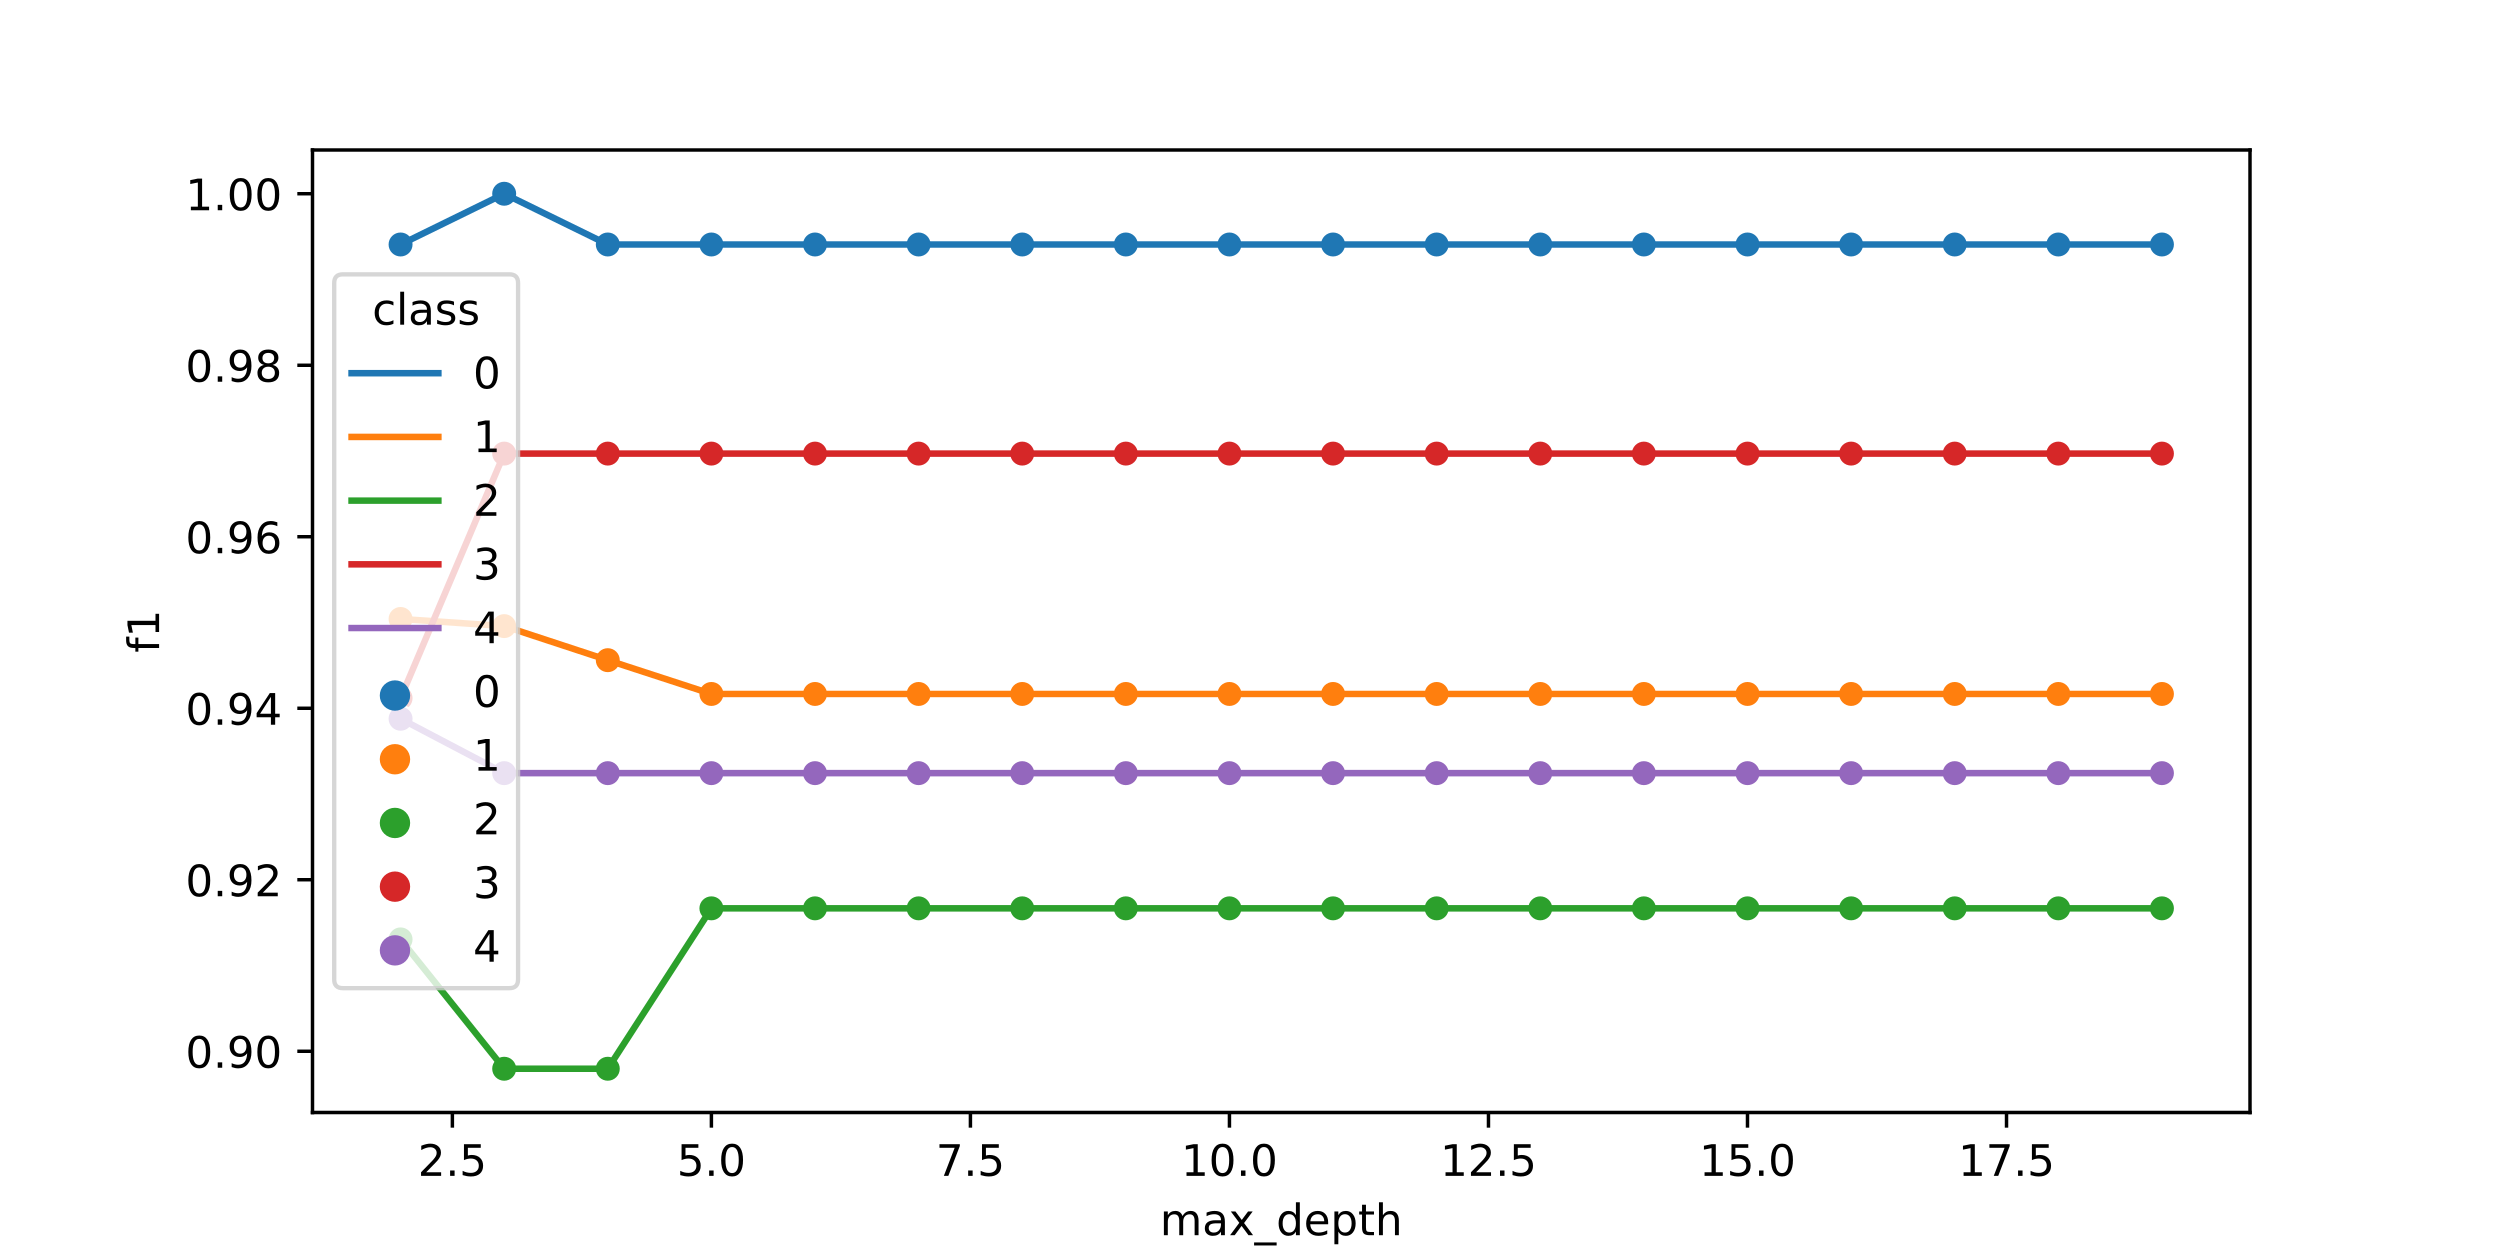 <?xml version="1.0" encoding="utf-8" standalone="no"?>
<!DOCTYPE svg PUBLIC "-//W3C//DTD SVG 1.1//EN"
  "http://www.w3.org/Graphics/SVG/1.1/DTD/svg11.dtd">
<!-- Created with matplotlib (https://matplotlib.org/) -->
<svg height="288pt" version="1.1" viewBox="0 0 576 288" width="576pt" xmlns="http://www.w3.org/2000/svg" xmlns:xlink="http://www.w3.org/1999/xlink">
 <defs>
  <style type="text/css">*{stroke-linecap:butt;stroke-linejoin:round;}</style>
 </defs>
 <g id="figure_1">
  <g id="patch_1">
   <path d="M 0 288 
L 576 288 
L 576 0 
L 0 0 
z
" style="fill:#ffffff;"/>
  </g>
  <g id="axes_1">
   <g id="patch_2">
    <path d="M 72 256.32 
L 518.4 256.32 
L 518.4 34.56 
L 72 34.56 
z
" style="fill:#ffffff;"/>
   </g>
   <g id="PathCollection_1">
    <defs>
     <path d="M 0 3 
C 0.796 3 1.559 2.684 2.121 2.121 
C 2.684 1.559 3 0.796 3 -0 
C 3 -0.796 2.684 -1.559 2.121 -2.121 
C 1.559 -2.684 0.796 -3 0 -3 
C -0.796 -3 -1.559 -2.684 -2.121 -2.121 
C -2.684 -1.559 -3 -0.796 -3 0 
C -3 0.796 -2.684 1.559 -2.121 2.121 
C -1.559 2.684 -0.796 3 0 3 
z
" id="C0_0_397c41a1f1"/>
    </defs>
    <g clip-path="url(#p5db9330079)">
     <use style="fill:#1f77b4;stroke:#ffffff;stroke-width:0.48;" x="92.291" xlink:href="#C0_0_397c41a1f1" y="56.33"/>
    </g>
    <g clip-path="url(#p5db9330079)">
     <use style="fill:#ff7f0e;stroke:#ffffff;stroke-width:0.48;" x="92.291" xlink:href="#C0_0_397c41a1f1" y="142.608"/>
    </g>
    <g clip-path="url(#p5db9330079)">
     <use style="fill:#2ca02c;stroke:#ffffff;stroke-width:0.48;" x="92.291" xlink:href="#C0_0_397c41a1f1" y="216.438"/>
    </g>
    <g clip-path="url(#p5db9330079)">
     <use style="fill:#d62728;stroke:#ffffff;stroke-width:0.48;" x="92.291" xlink:href="#C0_0_397c41a1f1" y="160.856"/>
    </g>
    <g clip-path="url(#p5db9330079)">
     <use style="fill:#9467bd;stroke:#ffffff;stroke-width:0.48;" x="92.291" xlink:href="#C0_0_397c41a1f1" y="165.6"/>
    </g>
    <g clip-path="url(#p5db9330079)">
     <use style="fill:#1f77b4;stroke:#ffffff;stroke-width:0.48;" x="116.163" xlink:href="#C0_0_397c41a1f1" y="44.64"/>
    </g>
    <g clip-path="url(#p5db9330079)">
     <use style="fill:#ff7f0e;stroke:#ffffff;stroke-width:0.48;" x="116.163" xlink:href="#C0_0_397c41a1f1" y="144.254"/>
    </g>
    <g clip-path="url(#p5db9330079)">
     <use style="fill:#2ca02c;stroke:#ffffff;stroke-width:0.48;" x="116.163" xlink:href="#C0_0_397c41a1f1" y="246.24"/>
    </g>
    <g clip-path="url(#p5db9330079)">
     <use style="fill:#d62728;stroke:#ffffff;stroke-width:0.48;" x="116.163" xlink:href="#C0_0_397c41a1f1" y="104.509"/>
    </g>
    <g clip-path="url(#p5db9330079)">
     <use style="fill:#9467bd;stroke:#ffffff;stroke-width:0.48;" x="116.163" xlink:href="#C0_0_397c41a1f1" y="178.132"/>
    </g>
    <g clip-path="url(#p5db9330079)">
     <use style="fill:#1f77b4;stroke:#ffffff;stroke-width:0.48;" x="140.034" xlink:href="#C0_0_397c41a1f1" y="56.33"/>
    </g>
    <g clip-path="url(#p5db9330079)">
     <use style="fill:#ff7f0e;stroke:#ffffff;stroke-width:0.48;" x="140.034" xlink:href="#C0_0_397c41a1f1" y="152.104"/>
    </g>
    <g clip-path="url(#p5db9330079)">
     <use style="fill:#2ca02c;stroke:#ffffff;stroke-width:0.48;" x="140.034" xlink:href="#C0_0_397c41a1f1" y="246.24"/>
    </g>
    <g clip-path="url(#p5db9330079)">
     <use style="fill:#d62728;stroke:#ffffff;stroke-width:0.48;" x="140.034" xlink:href="#C0_0_397c41a1f1" y="104.509"/>
    </g>
    <g clip-path="url(#p5db9330079)">
     <use style="fill:#9467bd;stroke:#ffffff;stroke-width:0.48;" x="140.034" xlink:href="#C0_0_397c41a1f1" y="178.132"/>
    </g>
    <g clip-path="url(#p5db9330079)">
     <use style="fill:#1f77b4;stroke:#ffffff;stroke-width:0.48;" x="163.906" xlink:href="#C0_0_397c41a1f1" y="56.33"/>
    </g>
    <g clip-path="url(#p5db9330079)">
     <use style="fill:#ff7f0e;stroke:#ffffff;stroke-width:0.48;" x="163.906" xlink:href="#C0_0_397c41a1f1" y="159.888"/>
    </g>
    <g clip-path="url(#p5db9330079)">
     <use style="fill:#2ca02c;stroke:#ffffff;stroke-width:0.48;" x="163.906" xlink:href="#C0_0_397c41a1f1" y="209.28"/>
    </g>
    <g clip-path="url(#p5db9330079)">
     <use style="fill:#d62728;stroke:#ffffff;stroke-width:0.48;" x="163.906" xlink:href="#C0_0_397c41a1f1" y="104.509"/>
    </g>
    <g clip-path="url(#p5db9330079)">
     <use style="fill:#9467bd;stroke:#ffffff;stroke-width:0.48;" x="163.906" xlink:href="#C0_0_397c41a1f1" y="178.132"/>
    </g>
    <g clip-path="url(#p5db9330079)">
     <use style="fill:#1f77b4;stroke:#ffffff;stroke-width:0.48;" x="187.778" xlink:href="#C0_0_397c41a1f1" y="56.33"/>
    </g>
    <g clip-path="url(#p5db9330079)">
     <use style="fill:#ff7f0e;stroke:#ffffff;stroke-width:0.48;" x="187.778" xlink:href="#C0_0_397c41a1f1" y="159.888"/>
    </g>
    <g clip-path="url(#p5db9330079)">
     <use style="fill:#2ca02c;stroke:#ffffff;stroke-width:0.48;" x="187.778" xlink:href="#C0_0_397c41a1f1" y="209.28"/>
    </g>
    <g clip-path="url(#p5db9330079)">
     <use style="fill:#d62728;stroke:#ffffff;stroke-width:0.48;" x="187.778" xlink:href="#C0_0_397c41a1f1" y="104.509"/>
    </g>
    <g clip-path="url(#p5db9330079)">
     <use style="fill:#9467bd;stroke:#ffffff;stroke-width:0.48;" x="187.778" xlink:href="#C0_0_397c41a1f1" y="178.132"/>
    </g>
    <g clip-path="url(#p5db9330079)">
     <use style="fill:#1f77b4;stroke:#ffffff;stroke-width:0.48;" x="211.649" xlink:href="#C0_0_397c41a1f1" y="56.33"/>
    </g>
    <g clip-path="url(#p5db9330079)">
     <use style="fill:#ff7f0e;stroke:#ffffff;stroke-width:0.48;" x="211.649" xlink:href="#C0_0_397c41a1f1" y="159.888"/>
    </g>
    <g clip-path="url(#p5db9330079)">
     <use style="fill:#2ca02c;stroke:#ffffff;stroke-width:0.48;" x="211.649" xlink:href="#C0_0_397c41a1f1" y="209.28"/>
    </g>
    <g clip-path="url(#p5db9330079)">
     <use style="fill:#d62728;stroke:#ffffff;stroke-width:0.48;" x="211.649" xlink:href="#C0_0_397c41a1f1" y="104.509"/>
    </g>
    <g clip-path="url(#p5db9330079)">
     <use style="fill:#9467bd;stroke:#ffffff;stroke-width:0.48;" x="211.649" xlink:href="#C0_0_397c41a1f1" y="178.132"/>
    </g>
    <g clip-path="url(#p5db9330079)">
     <use style="fill:#1f77b4;stroke:#ffffff;stroke-width:0.48;" x="235.521" xlink:href="#C0_0_397c41a1f1" y="56.33"/>
    </g>
    <g clip-path="url(#p5db9330079)">
     <use style="fill:#ff7f0e;stroke:#ffffff;stroke-width:0.48;" x="235.521" xlink:href="#C0_0_397c41a1f1" y="159.888"/>
    </g>
    <g clip-path="url(#p5db9330079)">
     <use style="fill:#2ca02c;stroke:#ffffff;stroke-width:0.48;" x="235.521" xlink:href="#C0_0_397c41a1f1" y="209.28"/>
    </g>
    <g clip-path="url(#p5db9330079)">
     <use style="fill:#d62728;stroke:#ffffff;stroke-width:0.48;" x="235.521" xlink:href="#C0_0_397c41a1f1" y="104.509"/>
    </g>
    <g clip-path="url(#p5db9330079)">
     <use style="fill:#9467bd;stroke:#ffffff;stroke-width:0.48;" x="235.521" xlink:href="#C0_0_397c41a1f1" y="178.132"/>
    </g>
    <g clip-path="url(#p5db9330079)">
     <use style="fill:#1f77b4;stroke:#ffffff;stroke-width:0.48;" x="259.393" xlink:href="#C0_0_397c41a1f1" y="56.33"/>
    </g>
    <g clip-path="url(#p5db9330079)">
     <use style="fill:#ff7f0e;stroke:#ffffff;stroke-width:0.48;" x="259.393" xlink:href="#C0_0_397c41a1f1" y="159.888"/>
    </g>
    <g clip-path="url(#p5db9330079)">
     <use style="fill:#2ca02c;stroke:#ffffff;stroke-width:0.48;" x="259.393" xlink:href="#C0_0_397c41a1f1" y="209.28"/>
    </g>
    <g clip-path="url(#p5db9330079)">
     <use style="fill:#d62728;stroke:#ffffff;stroke-width:0.48;" x="259.393" xlink:href="#C0_0_397c41a1f1" y="104.509"/>
    </g>
    <g clip-path="url(#p5db9330079)">
     <use style="fill:#9467bd;stroke:#ffffff;stroke-width:0.48;" x="259.393" xlink:href="#C0_0_397c41a1f1" y="178.132"/>
    </g>
    <g clip-path="url(#p5db9330079)">
     <use style="fill:#1f77b4;stroke:#ffffff;stroke-width:0.48;" x="283.264" xlink:href="#C0_0_397c41a1f1" y="56.33"/>
    </g>
    <g clip-path="url(#p5db9330079)">
     <use style="fill:#ff7f0e;stroke:#ffffff;stroke-width:0.48;" x="283.264" xlink:href="#C0_0_397c41a1f1" y="159.888"/>
    </g>
    <g clip-path="url(#p5db9330079)">
     <use style="fill:#2ca02c;stroke:#ffffff;stroke-width:0.48;" x="283.264" xlink:href="#C0_0_397c41a1f1" y="209.28"/>
    </g>
    <g clip-path="url(#p5db9330079)">
     <use style="fill:#d62728;stroke:#ffffff;stroke-width:0.48;" x="283.264" xlink:href="#C0_0_397c41a1f1" y="104.509"/>
    </g>
    <g clip-path="url(#p5db9330079)">
     <use style="fill:#9467bd;stroke:#ffffff;stroke-width:0.48;" x="283.264" xlink:href="#C0_0_397c41a1f1" y="178.132"/>
    </g>
    <g clip-path="url(#p5db9330079)">
     <use style="fill:#1f77b4;stroke:#ffffff;stroke-width:0.48;" x="307.136" xlink:href="#C0_0_397c41a1f1" y="56.33"/>
    </g>
    <g clip-path="url(#p5db9330079)">
     <use style="fill:#ff7f0e;stroke:#ffffff;stroke-width:0.48;" x="307.136" xlink:href="#C0_0_397c41a1f1" y="159.888"/>
    </g>
    <g clip-path="url(#p5db9330079)">
     <use style="fill:#2ca02c;stroke:#ffffff;stroke-width:0.48;" x="307.136" xlink:href="#C0_0_397c41a1f1" y="209.28"/>
    </g>
    <g clip-path="url(#p5db9330079)">
     <use style="fill:#d62728;stroke:#ffffff;stroke-width:0.48;" x="307.136" xlink:href="#C0_0_397c41a1f1" y="104.509"/>
    </g>
    <g clip-path="url(#p5db9330079)">
     <use style="fill:#9467bd;stroke:#ffffff;stroke-width:0.48;" x="307.136" xlink:href="#C0_0_397c41a1f1" y="178.132"/>
    </g>
    <g clip-path="url(#p5db9330079)">
     <use style="fill:#1f77b4;stroke:#ffffff;stroke-width:0.48;" x="331.007" xlink:href="#C0_0_397c41a1f1" y="56.33"/>
    </g>
    <g clip-path="url(#p5db9330079)">
     <use style="fill:#ff7f0e;stroke:#ffffff;stroke-width:0.48;" x="331.007" xlink:href="#C0_0_397c41a1f1" y="159.888"/>
    </g>
    <g clip-path="url(#p5db9330079)">
     <use style="fill:#2ca02c;stroke:#ffffff;stroke-width:0.48;" x="331.007" xlink:href="#C0_0_397c41a1f1" y="209.28"/>
    </g>
    <g clip-path="url(#p5db9330079)">
     <use style="fill:#d62728;stroke:#ffffff;stroke-width:0.48;" x="331.007" xlink:href="#C0_0_397c41a1f1" y="104.509"/>
    </g>
    <g clip-path="url(#p5db9330079)">
     <use style="fill:#9467bd;stroke:#ffffff;stroke-width:0.48;" x="331.007" xlink:href="#C0_0_397c41a1f1" y="178.132"/>
    </g>
    <g clip-path="url(#p5db9330079)">
     <use style="fill:#1f77b4;stroke:#ffffff;stroke-width:0.48;" x="354.879" xlink:href="#C0_0_397c41a1f1" y="56.33"/>
    </g>
    <g clip-path="url(#p5db9330079)">
     <use style="fill:#ff7f0e;stroke:#ffffff;stroke-width:0.48;" x="354.879" xlink:href="#C0_0_397c41a1f1" y="159.888"/>
    </g>
    <g clip-path="url(#p5db9330079)">
     <use style="fill:#2ca02c;stroke:#ffffff;stroke-width:0.48;" x="354.879" xlink:href="#C0_0_397c41a1f1" y="209.28"/>
    </g>
    <g clip-path="url(#p5db9330079)">
     <use style="fill:#d62728;stroke:#ffffff;stroke-width:0.48;" x="354.879" xlink:href="#C0_0_397c41a1f1" y="104.509"/>
    </g>
    <g clip-path="url(#p5db9330079)">
     <use style="fill:#9467bd;stroke:#ffffff;stroke-width:0.48;" x="354.879" xlink:href="#C0_0_397c41a1f1" y="178.132"/>
    </g>
    <g clip-path="url(#p5db9330079)">
     <use style="fill:#1f77b4;stroke:#ffffff;stroke-width:0.48;" x="378.751" xlink:href="#C0_0_397c41a1f1" y="56.33"/>
    </g>
    <g clip-path="url(#p5db9330079)">
     <use style="fill:#ff7f0e;stroke:#ffffff;stroke-width:0.48;" x="378.751" xlink:href="#C0_0_397c41a1f1" y="159.888"/>
    </g>
    <g clip-path="url(#p5db9330079)">
     <use style="fill:#2ca02c;stroke:#ffffff;stroke-width:0.48;" x="378.751" xlink:href="#C0_0_397c41a1f1" y="209.28"/>
    </g>
    <g clip-path="url(#p5db9330079)">
     <use style="fill:#d62728;stroke:#ffffff;stroke-width:0.48;" x="378.751" xlink:href="#C0_0_397c41a1f1" y="104.509"/>
    </g>
    <g clip-path="url(#p5db9330079)">
     <use style="fill:#9467bd;stroke:#ffffff;stroke-width:0.48;" x="378.751" xlink:href="#C0_0_397c41a1f1" y="178.132"/>
    </g>
    <g clip-path="url(#p5db9330079)">
     <use style="fill:#1f77b4;stroke:#ffffff;stroke-width:0.48;" x="402.622" xlink:href="#C0_0_397c41a1f1" y="56.33"/>
    </g>
    <g clip-path="url(#p5db9330079)">
     <use style="fill:#ff7f0e;stroke:#ffffff;stroke-width:0.48;" x="402.622" xlink:href="#C0_0_397c41a1f1" y="159.888"/>
    </g>
    <g clip-path="url(#p5db9330079)">
     <use style="fill:#2ca02c;stroke:#ffffff;stroke-width:0.48;" x="402.622" xlink:href="#C0_0_397c41a1f1" y="209.28"/>
    </g>
    <g clip-path="url(#p5db9330079)">
     <use style="fill:#d62728;stroke:#ffffff;stroke-width:0.48;" x="402.622" xlink:href="#C0_0_397c41a1f1" y="104.509"/>
    </g>
    <g clip-path="url(#p5db9330079)">
     <use style="fill:#9467bd;stroke:#ffffff;stroke-width:0.48;" x="402.622" xlink:href="#C0_0_397c41a1f1" y="178.132"/>
    </g>
    <g clip-path="url(#p5db9330079)">
     <use style="fill:#1f77b4;stroke:#ffffff;stroke-width:0.48;" x="426.494" xlink:href="#C0_0_397c41a1f1" y="56.33"/>
    </g>
    <g clip-path="url(#p5db9330079)">
     <use style="fill:#ff7f0e;stroke:#ffffff;stroke-width:0.48;" x="426.494" xlink:href="#C0_0_397c41a1f1" y="159.888"/>
    </g>
    <g clip-path="url(#p5db9330079)">
     <use style="fill:#2ca02c;stroke:#ffffff;stroke-width:0.48;" x="426.494" xlink:href="#C0_0_397c41a1f1" y="209.28"/>
    </g>
    <g clip-path="url(#p5db9330079)">
     <use style="fill:#d62728;stroke:#ffffff;stroke-width:0.48;" x="426.494" xlink:href="#C0_0_397c41a1f1" y="104.509"/>
    </g>
    <g clip-path="url(#p5db9330079)">
     <use style="fill:#9467bd;stroke:#ffffff;stroke-width:0.48;" x="426.494" xlink:href="#C0_0_397c41a1f1" y="178.132"/>
    </g>
    <g clip-path="url(#p5db9330079)">
     <use style="fill:#1f77b4;stroke:#ffffff;stroke-width:0.48;" x="450.366" xlink:href="#C0_0_397c41a1f1" y="56.33"/>
    </g>
    <g clip-path="url(#p5db9330079)">
     <use style="fill:#ff7f0e;stroke:#ffffff;stroke-width:0.48;" x="450.366" xlink:href="#C0_0_397c41a1f1" y="159.888"/>
    </g>
    <g clip-path="url(#p5db9330079)">
     <use style="fill:#2ca02c;stroke:#ffffff;stroke-width:0.48;" x="450.366" xlink:href="#C0_0_397c41a1f1" y="209.28"/>
    </g>
    <g clip-path="url(#p5db9330079)">
     <use style="fill:#d62728;stroke:#ffffff;stroke-width:0.48;" x="450.366" xlink:href="#C0_0_397c41a1f1" y="104.509"/>
    </g>
    <g clip-path="url(#p5db9330079)">
     <use style="fill:#9467bd;stroke:#ffffff;stroke-width:0.48;" x="450.366" xlink:href="#C0_0_397c41a1f1" y="178.132"/>
    </g>
    <g clip-path="url(#p5db9330079)">
     <use style="fill:#1f77b4;stroke:#ffffff;stroke-width:0.48;" x="474.237" xlink:href="#C0_0_397c41a1f1" y="56.33"/>
    </g>
    <g clip-path="url(#p5db9330079)">
     <use style="fill:#ff7f0e;stroke:#ffffff;stroke-width:0.48;" x="474.237" xlink:href="#C0_0_397c41a1f1" y="159.888"/>
    </g>
    <g clip-path="url(#p5db9330079)">
     <use style="fill:#2ca02c;stroke:#ffffff;stroke-width:0.48;" x="474.237" xlink:href="#C0_0_397c41a1f1" y="209.28"/>
    </g>
    <g clip-path="url(#p5db9330079)">
     <use style="fill:#d62728;stroke:#ffffff;stroke-width:0.48;" x="474.237" xlink:href="#C0_0_397c41a1f1" y="104.509"/>
    </g>
    <g clip-path="url(#p5db9330079)">
     <use style="fill:#9467bd;stroke:#ffffff;stroke-width:0.48;" x="474.237" xlink:href="#C0_0_397c41a1f1" y="178.132"/>
    </g>
    <g clip-path="url(#p5db9330079)">
     <use style="fill:#1f77b4;stroke:#ffffff;stroke-width:0.48;" x="498.109" xlink:href="#C0_0_397c41a1f1" y="56.33"/>
    </g>
    <g clip-path="url(#p5db9330079)">
     <use style="fill:#ff7f0e;stroke:#ffffff;stroke-width:0.48;" x="498.109" xlink:href="#C0_0_397c41a1f1" y="159.888"/>
    </g>
    <g clip-path="url(#p5db9330079)">
     <use style="fill:#2ca02c;stroke:#ffffff;stroke-width:0.48;" x="498.109" xlink:href="#C0_0_397c41a1f1" y="209.28"/>
    </g>
    <g clip-path="url(#p5db9330079)">
     <use style="fill:#d62728;stroke:#ffffff;stroke-width:0.48;" x="498.109" xlink:href="#C0_0_397c41a1f1" y="104.509"/>
    </g>
    <g clip-path="url(#p5db9330079)">
     <use style="fill:#9467bd;stroke:#ffffff;stroke-width:0.48;" x="498.109" xlink:href="#C0_0_397c41a1f1" y="178.132"/>
    </g>
   </g>
   <g id="PathCollection_2"/>
   <g id="PathCollection_3"/>
   <g id="PathCollection_4"/>
   <g id="PathCollection_5"/>
   <g id="PathCollection_6"/>
   <g id="matplotlib.axis_1">
    <g id="xtick_1">
     <g id="line2d_1">
      <defs>
       <path d="M 0 0 
L 0 3.5 
" id="mbc47d7de63" style="stroke:#000000;stroke-width:0.8;"/>
      </defs>
      <g>
       <use style="stroke:#000000;stroke-width:0.8;" x="104.227" xlink:href="#mbc47d7de63" y="256.32"/>
      </g>
     </g>
     <g id="text_1">
      <!-- 2.5 -->
      <g transform="translate(96.275 270.918)scale(0.1 -0.1)">
       <defs>
        <path d="M 19.188 8.297 
L 53.609 8.297 
L 53.609 0 
L 7.328 0 
L 7.328 8.297 
Q 12.938 14.109 22.625 23.891 
Q 32.328 33.688 34.812 36.531 
Q 39.547 41.844 41.422 45.531 
Q 43.312 49.219 43.312 52.781 
Q 43.312 58.594 39.234 62.25 
Q 35.156 65.922 28.609 65.922 
Q 23.969 65.922 18.812 64.312 
Q 13.672 62.703 7.812 59.422 
L 7.812 69.391 
Q 13.766 71.781 18.938 73 
Q 24.125 74.219 28.422 74.219 
Q 39.75 74.219 46.484 68.547 
Q 53.219 62.891 53.219 53.422 
Q 53.219 48.922 51.531 44.891 
Q 49.859 40.875 45.406 35.406 
Q 44.188 33.984 37.641 27.219 
Q 31.109 20.453 19.188 8.297 
z
" id="DejaVuSans-50"/>
        <path d="M 10.688 12.406 
L 21 12.406 
L 21 0 
L 10.688 0 
z
" id="DejaVuSans-46"/>
        <path d="M 10.797 72.906 
L 49.516 72.906 
L 49.516 64.594 
L 19.828 64.594 
L 19.828 46.734 
Q 21.969 47.469 24.109 47.828 
Q 26.266 48.188 28.422 48.188 
Q 40.625 48.188 47.75 41.5 
Q 54.891 34.812 54.891 23.391 
Q 54.891 11.625 47.562 5.094 
Q 40.234 -1.422 26.906 -1.422 
Q 22.312 -1.422 17.547 -0.641 
Q 12.797 0.141 7.719 1.703 
L 7.719 11.625 
Q 12.109 9.234 16.797 8.062 
Q 21.484 6.891 26.703 6.891 
Q 35.156 6.891 40.078 11.328 
Q 45.016 15.766 45.016 23.391 
Q 45.016 31 40.078 35.438 
Q 35.156 39.891 26.703 39.891 
Q 22.75 39.891 18.812 39.016 
Q 14.891 38.141 10.797 36.281 
z
" id="DejaVuSans-53"/>
       </defs>
       <use xlink:href="#DejaVuSans-50"/>
       <use x="63.623" xlink:href="#DejaVuSans-46"/>
       <use x="95.41" xlink:href="#DejaVuSans-53"/>
      </g>
     </g>
    </g>
    <g id="xtick_2">
     <g id="line2d_2">
      <g>
       <use style="stroke:#000000;stroke-width:0.8;" x="163.906" xlink:href="#mbc47d7de63" y="256.32"/>
      </g>
     </g>
     <g id="text_2">
      <!-- 5.0 -->
      <g transform="translate(155.954 270.918)scale(0.1 -0.1)">
       <defs>
        <path d="M 31.781 66.406 
Q 24.172 66.406 20.328 58.906 
Q 16.5 51.422 16.5 36.375 
Q 16.5 21.391 20.328 13.891 
Q 24.172 6.391 31.781 6.391 
Q 39.453 6.391 43.281 13.891 
Q 47.125 21.391 47.125 36.375 
Q 47.125 51.422 43.281 58.906 
Q 39.453 66.406 31.781 66.406 
z
M 31.781 74.219 
Q 44.047 74.219 50.516 64.516 
Q 56.984 54.828 56.984 36.375 
Q 56.984 17.969 50.516 8.266 
Q 44.047 -1.422 31.781 -1.422 
Q 19.531 -1.422 13.062 8.266 
Q 6.594 17.969 6.594 36.375 
Q 6.594 54.828 13.062 64.516 
Q 19.531 74.219 31.781 74.219 
z
" id="DejaVuSans-48"/>
       </defs>
       <use xlink:href="#DejaVuSans-53"/>
       <use x="63.623" xlink:href="#DejaVuSans-46"/>
       <use x="95.41" xlink:href="#DejaVuSans-48"/>
      </g>
     </g>
    </g>
    <g id="xtick_3">
     <g id="line2d_3">
      <g>
       <use style="stroke:#000000;stroke-width:0.8;" x="223.585" xlink:href="#mbc47d7de63" y="256.32"/>
      </g>
     </g>
     <g id="text_3">
      <!-- 7.5 -->
      <g transform="translate(215.633 270.918)scale(0.1 -0.1)">
       <defs>
        <path d="M 8.203 72.906 
L 55.078 72.906 
L 55.078 68.703 
L 28.609 0 
L 18.312 0 
L 43.219 64.594 
L 8.203 64.594 
z
" id="DejaVuSans-55"/>
       </defs>
       <use xlink:href="#DejaVuSans-55"/>
       <use x="63.623" xlink:href="#DejaVuSans-46"/>
       <use x="95.41" xlink:href="#DejaVuSans-53"/>
      </g>
     </g>
    </g>
    <g id="xtick_4">
     <g id="line2d_4">
      <g>
       <use style="stroke:#000000;stroke-width:0.8;" x="283.264" xlink:href="#mbc47d7de63" y="256.32"/>
      </g>
     </g>
     <g id="text_4">
      <!-- 10.0 -->
      <g transform="translate(272.131 270.918)scale(0.1 -0.1)">
       <defs>
        <path d="M 12.406 8.297 
L 28.516 8.297 
L 28.516 63.922 
L 10.984 60.406 
L 10.984 69.391 
L 28.422 72.906 
L 38.281 72.906 
L 38.281 8.297 
L 54.391 8.297 
L 54.391 0 
L 12.406 0 
z
" id="DejaVuSans-49"/>
       </defs>
       <use xlink:href="#DejaVuSans-49"/>
       <use x="63.623" xlink:href="#DejaVuSans-48"/>
       <use x="127.246" xlink:href="#DejaVuSans-46"/>
       <use x="159.033" xlink:href="#DejaVuSans-48"/>
      </g>
     </g>
    </g>
    <g id="xtick_5">
     <g id="line2d_5">
      <g>
       <use style="stroke:#000000;stroke-width:0.8;" x="342.943" xlink:href="#mbc47d7de63" y="256.32"/>
      </g>
     </g>
     <g id="text_5">
      <!-- 12.5 -->
      <g transform="translate(331.811 270.918)scale(0.1 -0.1)">
       <use xlink:href="#DejaVuSans-49"/>
       <use x="63.623" xlink:href="#DejaVuSans-50"/>
       <use x="127.246" xlink:href="#DejaVuSans-46"/>
       <use x="159.033" xlink:href="#DejaVuSans-53"/>
      </g>
     </g>
    </g>
    <g id="xtick_6">
     <g id="line2d_6">
      <g>
       <use style="stroke:#000000;stroke-width:0.8;" x="402.622" xlink:href="#mbc47d7de63" y="256.32"/>
      </g>
     </g>
     <g id="text_6">
      <!-- 15.0 -->
      <g transform="translate(391.49 270.918)scale(0.1 -0.1)">
       <use xlink:href="#DejaVuSans-49"/>
       <use x="63.623" xlink:href="#DejaVuSans-53"/>
       <use x="127.246" xlink:href="#DejaVuSans-46"/>
       <use x="159.033" xlink:href="#DejaVuSans-48"/>
      </g>
     </g>
    </g>
    <g id="xtick_7">
     <g id="line2d_7">
      <g>
       <use style="stroke:#000000;stroke-width:0.8;" x="462.302" xlink:href="#mbc47d7de63" y="256.32"/>
      </g>
     </g>
     <g id="text_7">
      <!-- 17.5 -->
      <g transform="translate(451.169 270.918)scale(0.1 -0.1)">
       <use xlink:href="#DejaVuSans-49"/>
       <use x="63.623" xlink:href="#DejaVuSans-55"/>
       <use x="127.246" xlink:href="#DejaVuSans-46"/>
       <use x="159.033" xlink:href="#DejaVuSans-53"/>
      </g>
     </g>
    </g>
    <g id="text_8">
     <!-- max_depth -->
     <g transform="translate(267.252 284.597)scale(0.1 -0.1)">
      <defs>
       <path d="M 52 44.188 
Q 55.375 50.25 60.062 53.125 
Q 64.75 56 71.094 56 
Q 79.641 56 84.281 50.016 
Q 88.922 44.047 88.922 33.016 
L 88.922 0 
L 79.891 0 
L 79.891 32.719 
Q 79.891 40.578 77.094 44.375 
Q 74.312 48.188 68.609 48.188 
Q 61.625 48.188 57.562 43.547 
Q 53.516 38.922 53.516 30.906 
L 53.516 0 
L 44.484 0 
L 44.484 32.719 
Q 44.484 40.625 41.703 44.406 
Q 38.922 48.188 33.109 48.188 
Q 26.219 48.188 22.156 43.531 
Q 18.109 38.875 18.109 30.906 
L 18.109 0 
L 9.078 0 
L 9.078 54.688 
L 18.109 54.688 
L 18.109 46.188 
Q 21.188 51.219 25.484 53.609 
Q 29.781 56 35.688 56 
Q 41.656 56 45.828 52.969 
Q 50 49.953 52 44.188 
z
" id="DejaVuSans-109"/>
       <path d="M 34.281 27.484 
Q 23.391 27.484 19.188 25 
Q 14.984 22.516 14.984 16.5 
Q 14.984 11.719 18.141 8.906 
Q 21.297 6.109 26.703 6.109 
Q 34.188 6.109 38.703 11.406 
Q 43.219 16.703 43.219 25.484 
L 43.219 27.484 
z
M 52.203 31.203 
L 52.203 0 
L 43.219 0 
L 43.219 8.297 
Q 40.141 3.328 35.547 0.953 
Q 30.953 -1.422 24.312 -1.422 
Q 15.922 -1.422 10.953 3.297 
Q 6 8.016 6 15.922 
Q 6 25.141 12.172 29.828 
Q 18.359 34.516 30.609 34.516 
L 43.219 34.516 
L 43.219 35.406 
Q 43.219 41.609 39.141 45 
Q 35.062 48.391 27.688 48.391 
Q 23 48.391 18.547 47.266 
Q 14.109 46.141 10.016 43.891 
L 10.016 52.203 
Q 14.938 54.109 19.578 55.047 
Q 24.219 56 28.609 56 
Q 40.484 56 46.344 49.844 
Q 52.203 43.703 52.203 31.203 
z
" id="DejaVuSans-97"/>
       <path d="M 54.891 54.688 
L 35.109 28.078 
L 55.906 0 
L 45.312 0 
L 29.391 21.484 
L 13.484 0 
L 2.875 0 
L 24.125 28.609 
L 4.688 54.688 
L 15.281 54.688 
L 29.781 35.203 
L 44.281 54.688 
z
" id="DejaVuSans-120"/>
       <path d="M 50.984 -16.609 
L 50.984 -23.578 
L -0.984 -23.578 
L -0.984 -16.609 
z
" id="DejaVuSans-95"/>
       <path d="M 45.406 46.391 
L 45.406 75.984 
L 54.391 75.984 
L 54.391 0 
L 45.406 0 
L 45.406 8.203 
Q 42.578 3.328 38.25 0.953 
Q 33.938 -1.422 27.875 -1.422 
Q 17.969 -1.422 11.734 6.484 
Q 5.516 14.406 5.516 27.297 
Q 5.516 40.188 11.734 48.094 
Q 17.969 56 27.875 56 
Q 33.938 56 38.25 53.625 
Q 42.578 51.266 45.406 46.391 
z
M 14.797 27.297 
Q 14.797 17.391 18.875 11.75 
Q 22.953 6.109 30.078 6.109 
Q 37.203 6.109 41.297 11.75 
Q 45.406 17.391 45.406 27.297 
Q 45.406 37.203 41.297 42.844 
Q 37.203 48.484 30.078 48.484 
Q 22.953 48.484 18.875 42.844 
Q 14.797 37.203 14.797 27.297 
z
" id="DejaVuSans-100"/>
       <path d="M 56.203 29.594 
L 56.203 25.203 
L 14.891 25.203 
Q 15.484 15.922 20.484 11.062 
Q 25.484 6.203 34.422 6.203 
Q 39.594 6.203 44.453 7.469 
Q 49.312 8.734 54.109 11.281 
L 54.109 2.781 
Q 49.266 0.734 44.188 -0.344 
Q 39.109 -1.422 33.891 -1.422 
Q 20.797 -1.422 13.156 6.188 
Q 5.516 13.812 5.516 26.812 
Q 5.516 40.234 12.766 48.109 
Q 20.016 56 32.328 56 
Q 43.359 56 49.781 48.891 
Q 56.203 41.797 56.203 29.594 
z
M 47.219 32.234 
Q 47.125 39.594 43.094 43.984 
Q 39.062 48.391 32.422 48.391 
Q 24.906 48.391 20.391 44.141 
Q 15.875 39.891 15.188 32.172 
z
" id="DejaVuSans-101"/>
       <path d="M 18.109 8.203 
L 18.109 -20.797 
L 9.078 -20.797 
L 9.078 54.688 
L 18.109 54.688 
L 18.109 46.391 
Q 20.953 51.266 25.266 53.625 
Q 29.594 56 35.594 56 
Q 45.562 56 51.781 48.094 
Q 58.016 40.188 58.016 27.297 
Q 58.016 14.406 51.781 6.484 
Q 45.562 -1.422 35.594 -1.422 
Q 29.594 -1.422 25.266 0.953 
Q 20.953 3.328 18.109 8.203 
z
M 48.688 27.297 
Q 48.688 37.203 44.609 42.844 
Q 40.531 48.484 33.406 48.484 
Q 26.266 48.484 22.188 42.844 
Q 18.109 37.203 18.109 27.297 
Q 18.109 17.391 22.188 11.75 
Q 26.266 6.109 33.406 6.109 
Q 40.531 6.109 44.609 11.75 
Q 48.688 17.391 48.688 27.297 
z
" id="DejaVuSans-112"/>
       <path d="M 18.312 70.219 
L 18.312 54.688 
L 36.812 54.688 
L 36.812 47.703 
L 18.312 47.703 
L 18.312 18.016 
Q 18.312 11.328 20.141 9.422 
Q 21.969 7.516 27.594 7.516 
L 36.812 7.516 
L 36.812 0 
L 27.594 0 
Q 17.188 0 13.234 3.875 
Q 9.281 7.766 9.281 18.016 
L 9.281 47.703 
L 2.688 47.703 
L 2.688 54.688 
L 9.281 54.688 
L 9.281 70.219 
z
" id="DejaVuSans-116"/>
       <path d="M 54.891 33.016 
L 54.891 0 
L 45.906 0 
L 45.906 32.719 
Q 45.906 40.484 42.875 44.328 
Q 39.844 48.188 33.797 48.188 
Q 26.516 48.188 22.312 43.547 
Q 18.109 38.922 18.109 30.906 
L 18.109 0 
L 9.078 0 
L 9.078 75.984 
L 18.109 75.984 
L 18.109 46.188 
Q 21.344 51.125 25.703 53.562 
Q 30.078 56 35.797 56 
Q 45.219 56 50.047 50.172 
Q 54.891 44.344 54.891 33.016 
z
" id="DejaVuSans-104"/>
      </defs>
      <use xlink:href="#DejaVuSans-109"/>
      <use x="97.412" xlink:href="#DejaVuSans-97"/>
      <use x="158.691" xlink:href="#DejaVuSans-120"/>
      <use x="217.871" xlink:href="#DejaVuSans-95"/>
      <use x="267.871" xlink:href="#DejaVuSans-100"/>
      <use x="331.348" xlink:href="#DejaVuSans-101"/>
      <use x="392.871" xlink:href="#DejaVuSans-112"/>
      <use x="456.348" xlink:href="#DejaVuSans-116"/>
      <use x="495.557" xlink:href="#DejaVuSans-104"/>
     </g>
    </g>
   </g>
   <g id="matplotlib.axis_2">
    <g id="ytick_1">
     <g id="line2d_8">
      <defs>
       <path d="M 0 0 
L -3.5 0 
" id="m5d2eceb795" style="stroke:#000000;stroke-width:0.8;"/>
      </defs>
      <g>
       <use style="stroke:#000000;stroke-width:0.8;" x="72" xlink:href="#m5d2eceb795" y="242.208"/>
      </g>
     </g>
     <g id="text_9">
      <!-- 0.90 -->
      <g transform="translate(42.734 246.007)scale(0.1 -0.1)">
       <defs>
        <path d="M 10.984 1.516 
L 10.984 10.5 
Q 14.703 8.734 18.5 7.812 
Q 22.312 6.891 25.984 6.891 
Q 35.75 6.891 40.891 13.453 
Q 46.047 20.016 46.781 33.406 
Q 43.953 29.203 39.594 26.953 
Q 35.25 24.703 29.984 24.703 
Q 19.047 24.703 12.672 31.312 
Q 6.297 37.938 6.297 49.422 
Q 6.297 60.641 12.938 67.422 
Q 19.578 74.219 30.609 74.219 
Q 43.266 74.219 49.922 64.516 
Q 56.594 54.828 56.594 36.375 
Q 56.594 19.141 48.406 8.859 
Q 40.234 -1.422 26.422 -1.422 
Q 22.703 -1.422 18.891 -0.688 
Q 15.094 0.047 10.984 1.516 
z
M 30.609 32.422 
Q 37.25 32.422 41.125 36.953 
Q 45.016 41.5 45.016 49.422 
Q 45.016 57.281 41.125 61.844 
Q 37.25 66.406 30.609 66.406 
Q 23.969 66.406 20.094 61.844 
Q 16.219 57.281 16.219 49.422 
Q 16.219 41.5 20.094 36.953 
Q 23.969 32.422 30.609 32.422 
z
" id="DejaVuSans-57"/>
       </defs>
       <use xlink:href="#DejaVuSans-48"/>
       <use x="63.623" xlink:href="#DejaVuSans-46"/>
       <use x="95.41" xlink:href="#DejaVuSans-57"/>
       <use x="159.033" xlink:href="#DejaVuSans-48"/>
      </g>
     </g>
    </g>
    <g id="ytick_2">
     <g id="line2d_9">
      <g>
       <use style="stroke:#000000;stroke-width:0.8;" x="72" xlink:href="#m5d2eceb795" y="202.694"/>
      </g>
     </g>
     <g id="text_10">
      <!-- 0.92 -->
      <g transform="translate(42.734 206.494)scale(0.1 -0.1)">
       <use xlink:href="#DejaVuSans-48"/>
       <use x="63.623" xlink:href="#DejaVuSans-46"/>
       <use x="95.41" xlink:href="#DejaVuSans-57"/>
       <use x="159.033" xlink:href="#DejaVuSans-50"/>
      </g>
     </g>
    </g>
    <g id="ytick_3">
     <g id="line2d_10">
      <g>
       <use style="stroke:#000000;stroke-width:0.8;" x="72" xlink:href="#m5d2eceb795" y="163.181"/>
      </g>
     </g>
     <g id="text_11">
      <!-- 0.94 -->
      <g transform="translate(42.734 166.98)scale(0.1 -0.1)">
       <defs>
        <path d="M 37.797 64.312 
L 12.891 25.391 
L 37.797 25.391 
z
M 35.203 72.906 
L 47.609 72.906 
L 47.609 25.391 
L 58.016 25.391 
L 58.016 17.188 
L 47.609 17.188 
L 47.609 0 
L 37.797 0 
L 37.797 17.188 
L 4.891 17.188 
L 4.891 26.703 
z
" id="DejaVuSans-52"/>
       </defs>
       <use xlink:href="#DejaVuSans-48"/>
       <use x="63.623" xlink:href="#DejaVuSans-46"/>
       <use x="95.41" xlink:href="#DejaVuSans-57"/>
       <use x="159.033" xlink:href="#DejaVuSans-52"/>
      </g>
     </g>
    </g>
    <g id="ytick_4">
     <g id="line2d_11">
      <g>
       <use style="stroke:#000000;stroke-width:0.8;" x="72" xlink:href="#m5d2eceb795" y="123.667"/>
      </g>
     </g>
     <g id="text_12">
      <!-- 0.96 -->
      <g transform="translate(42.734 127.466)scale(0.1 -0.1)">
       <defs>
        <path d="M 33.016 40.375 
Q 26.375 40.375 22.484 35.828 
Q 18.609 31.297 18.609 23.391 
Q 18.609 15.531 22.484 10.953 
Q 26.375 6.391 33.016 6.391 
Q 39.656 6.391 43.531 10.953 
Q 47.406 15.531 47.406 23.391 
Q 47.406 31.297 43.531 35.828 
Q 39.656 40.375 33.016 40.375 
z
M 52.594 71.297 
L 52.594 62.312 
Q 48.875 64.062 45.094 64.984 
Q 41.312 65.922 37.594 65.922 
Q 27.828 65.922 22.672 59.328 
Q 17.531 52.734 16.797 39.406 
Q 19.672 43.656 24.016 45.922 
Q 28.375 48.188 33.594 48.188 
Q 44.578 48.188 50.953 41.516 
Q 57.328 34.859 57.328 23.391 
Q 57.328 12.156 50.688 5.359 
Q 44.047 -1.422 33.016 -1.422 
Q 20.359 -1.422 13.672 8.266 
Q 6.984 17.969 6.984 36.375 
Q 6.984 53.656 15.188 63.938 
Q 23.391 74.219 37.203 74.219 
Q 40.922 74.219 44.703 73.484 
Q 48.484 72.75 52.594 71.297 
z
" id="DejaVuSans-54"/>
       </defs>
       <use xlink:href="#DejaVuSans-48"/>
       <use x="63.623" xlink:href="#DejaVuSans-46"/>
       <use x="95.41" xlink:href="#DejaVuSans-57"/>
       <use x="159.033" xlink:href="#DejaVuSans-54"/>
      </g>
     </g>
    </g>
    <g id="ytick_5">
     <g id="line2d_12">
      <g>
       <use style="stroke:#000000;stroke-width:0.8;" x="72" xlink:href="#m5d2eceb795" y="84.154"/>
      </g>
     </g>
     <g id="text_13">
      <!-- 0.98 -->
      <g transform="translate(42.734 87.953)scale(0.1 -0.1)">
       <defs>
        <path d="M 31.781 34.625 
Q 24.75 34.625 20.719 30.859 
Q 16.703 27.094 16.703 20.516 
Q 16.703 13.922 20.719 10.156 
Q 24.75 6.391 31.781 6.391 
Q 38.812 6.391 42.859 10.172 
Q 46.922 13.969 46.922 20.516 
Q 46.922 27.094 42.891 30.859 
Q 38.875 34.625 31.781 34.625 
z
M 21.922 38.812 
Q 15.578 40.375 12.031 44.719 
Q 8.5 49.078 8.5 55.328 
Q 8.5 64.062 14.719 69.141 
Q 20.953 74.219 31.781 74.219 
Q 42.672 74.219 48.875 69.141 
Q 55.078 64.062 55.078 55.328 
Q 55.078 49.078 51.531 44.719 
Q 48 40.375 41.703 38.812 
Q 48.828 37.156 52.797 32.312 
Q 56.781 27.484 56.781 20.516 
Q 56.781 9.906 50.312 4.234 
Q 43.844 -1.422 31.781 -1.422 
Q 19.734 -1.422 13.25 4.234 
Q 6.781 9.906 6.781 20.516 
Q 6.781 27.484 10.781 32.312 
Q 14.797 37.156 21.922 38.812 
z
M 18.312 54.391 
Q 18.312 48.734 21.844 45.562 
Q 25.391 42.391 31.781 42.391 
Q 38.141 42.391 41.719 45.562 
Q 45.312 48.734 45.312 54.391 
Q 45.312 60.062 41.719 63.234 
Q 38.141 66.406 31.781 66.406 
Q 25.391 66.406 21.844 63.234 
Q 18.312 60.062 18.312 54.391 
z
" id="DejaVuSans-56"/>
       </defs>
       <use xlink:href="#DejaVuSans-48"/>
       <use x="63.623" xlink:href="#DejaVuSans-46"/>
       <use x="95.41" xlink:href="#DejaVuSans-57"/>
       <use x="159.033" xlink:href="#DejaVuSans-56"/>
      </g>
     </g>
    </g>
    <g id="ytick_6">
     <g id="line2d_13">
      <g>
       <use style="stroke:#000000;stroke-width:0.8;" x="72" xlink:href="#m5d2eceb795" y="44.64"/>
      </g>
     </g>
     <g id="text_14">
      <!-- 1.00 -->
      <g transform="translate(42.734 48.439)scale(0.1 -0.1)">
       <use xlink:href="#DejaVuSans-49"/>
       <use x="63.623" xlink:href="#DejaVuSans-46"/>
       <use x="95.41" xlink:href="#DejaVuSans-48"/>
       <use x="159.033" xlink:href="#DejaVuSans-48"/>
      </g>
     </g>
    </g>
    <g id="text_15">
     <!-- f1 -->
     <g transform="translate(36.655 150.381)rotate(-90)scale(0.1 -0.1)">
      <defs>
       <path d="M 37.109 75.984 
L 37.109 68.5 
L 28.516 68.5 
Q 23.688 68.5 21.797 66.547 
Q 19.922 64.594 19.922 59.516 
L 19.922 54.688 
L 34.719 54.688 
L 34.719 47.703 
L 19.922 47.703 
L 19.922 0 
L 10.891 0 
L 10.891 47.703 
L 2.297 47.703 
L 2.297 54.688 
L 10.891 54.688 
L 10.891 58.5 
Q 10.891 67.625 15.141 71.797 
Q 19.391 75.984 28.609 75.984 
z
" id="DejaVuSans-102"/>
      </defs>
      <use xlink:href="#DejaVuSans-102"/>
      <use x="35.205" xlink:href="#DejaVuSans-49"/>
     </g>
    </g>
   </g>
   <g id="line2d_14">
    <path clip-path="url(#p5db9330079)" d="M 92.291 56.33 
L 116.163 44.64 
L 140.034 56.33 
L 163.906 56.33 
L 187.778 56.33 
L 211.649 56.33 
L 235.521 56.33 
L 259.393 56.33 
L 283.264 56.33 
L 307.136 56.33 
L 331.007 56.33 
L 354.879 56.33 
L 378.751 56.33 
L 402.622 56.33 
L 426.494 56.33 
L 450.366 56.33 
L 474.237 56.33 
L 498.109 56.33 
" style="fill:none;stroke:#1f77b4;stroke-linecap:square;stroke-width:1.5;"/>
   </g>
   <g id="line2d_15">
    <path clip-path="url(#p5db9330079)" d="M 92.291 142.608 
L 116.163 144.254 
L 140.034 152.104 
L 163.906 159.888 
L 187.778 159.888 
L 211.649 159.888 
L 235.521 159.888 
L 259.393 159.888 
L 283.264 159.888 
L 307.136 159.888 
L 331.007 159.888 
L 354.879 159.888 
L 378.751 159.888 
L 402.622 159.888 
L 426.494 159.888 
L 450.366 159.888 
L 474.237 159.888 
L 498.109 159.888 
" style="fill:none;stroke:#ff7f0e;stroke-linecap:square;stroke-width:1.5;"/>
   </g>
   <g id="line2d_16">
    <path clip-path="url(#p5db9330079)" d="M 92.291 216.438 
L 116.163 246.24 
L 140.034 246.24 
L 163.906 209.28 
L 187.778 209.28 
L 211.649 209.28 
L 235.521 209.28 
L 259.393 209.28 
L 283.264 209.28 
L 307.136 209.28 
L 331.007 209.28 
L 354.879 209.28 
L 378.751 209.28 
L 402.622 209.28 
L 426.494 209.28 
L 450.366 209.28 
L 474.237 209.28 
L 498.109 209.28 
" style="fill:none;stroke:#2ca02c;stroke-linecap:square;stroke-width:1.5;"/>
   </g>
   <g id="line2d_17">
    <path clip-path="url(#p5db9330079)" d="M 92.291 160.856 
L 116.163 104.509 
L 140.034 104.509 
L 163.906 104.509 
L 187.778 104.509 
L 211.649 104.509 
L 235.521 104.509 
L 259.393 104.509 
L 283.264 104.509 
L 307.136 104.509 
L 331.007 104.509 
L 354.879 104.509 
L 378.751 104.509 
L 402.622 104.509 
L 426.494 104.509 
L 450.366 104.509 
L 474.237 104.509 
L 498.109 104.509 
" style="fill:none;stroke:#d62728;stroke-linecap:square;stroke-width:1.5;"/>
   </g>
   <g id="line2d_18">
    <path clip-path="url(#p5db9330079)" d="M 92.291 165.6 
L 116.163 178.132 
L 140.034 178.132 
L 163.906 178.132 
L 187.778 178.132 
L 211.649 178.132 
L 235.521 178.132 
L 259.393 178.132 
L 283.264 178.132 
L 307.136 178.132 
L 331.007 178.132 
L 354.879 178.132 
L 378.751 178.132 
L 402.622 178.132 
L 426.494 178.132 
L 450.366 178.132 
L 474.237 178.132 
L 498.109 178.132 
" style="fill:none;stroke:#9467bd;stroke-linecap:square;stroke-width:1.5;"/>
   </g>
   <g id="line2d_19"/>
   <g id="line2d_20"/>
   <g id="line2d_21"/>
   <g id="line2d_22"/>
   <g id="line2d_23"/>
   <g id="patch_3">
    <path d="M 72 256.32 
L 72 34.56 
" style="fill:none;stroke:#000000;stroke-linecap:square;stroke-linejoin:miter;stroke-width:0.8;"/>
   </g>
   <g id="patch_4">
    <path d="M 518.4 256.32 
L 518.4 34.56 
" style="fill:none;stroke:#000000;stroke-linecap:square;stroke-linejoin:miter;stroke-width:0.8;"/>
   </g>
   <g id="patch_5">
    <path d="M 72 256.32 
L 518.4 256.32 
" style="fill:none;stroke:#000000;stroke-linecap:square;stroke-linejoin:miter;stroke-width:0.8;"/>
   </g>
   <g id="patch_6">
    <path d="M 72 34.56 
L 518.4 34.56 
" style="fill:none;stroke:#000000;stroke-linecap:square;stroke-linejoin:miter;stroke-width:0.8;"/>
   </g>
   <g id="legend_1">
    <g id="patch_7">
     <path d="M 79 227.67 
L 117.362 227.67 
Q 119.362 227.67 119.362 225.67 
L 119.362 65.21 
Q 119.362 63.21 117.362 63.21 
L 79 63.21 
Q 77 63.21 77 65.21 
L 77 225.67 
Q 77 227.67 79 227.67 
z
" style="fill:#ffffff;opacity:0.8;stroke:#cccccc;stroke-linejoin:miter;"/>
    </g>
    <g id="text_16">
     <!-- class -->
     <g transform="translate(85.77 74.809)scale(0.1 -0.1)">
      <defs>
       <path d="M 48.781 52.594 
L 48.781 44.188 
Q 44.969 46.297 41.141 47.344 
Q 37.312 48.391 33.406 48.391 
Q 24.656 48.391 19.812 42.844 
Q 14.984 37.312 14.984 27.297 
Q 14.984 17.281 19.812 11.734 
Q 24.656 6.203 33.406 6.203 
Q 37.312 6.203 41.141 7.25 
Q 44.969 8.297 48.781 10.406 
L 48.781 2.094 
Q 45.016 0.344 40.984 -0.531 
Q 36.969 -1.422 32.422 -1.422 
Q 20.062 -1.422 12.781 6.344 
Q 5.516 14.109 5.516 27.297 
Q 5.516 40.672 12.859 48.328 
Q 20.219 56 33.016 56 
Q 37.156 56 41.109 55.141 
Q 45.062 54.297 48.781 52.594 
z
" id="DejaVuSans-99"/>
       <path d="M 9.422 75.984 
L 18.406 75.984 
L 18.406 0 
L 9.422 0 
z
" id="DejaVuSans-108"/>
       <path d="M 44.281 53.078 
L 44.281 44.578 
Q 40.484 46.531 36.375 47.5 
Q 32.281 48.484 27.875 48.484 
Q 21.188 48.484 17.844 46.438 
Q 14.5 44.391 14.5 40.281 
Q 14.5 37.156 16.891 35.375 
Q 19.281 33.594 26.516 31.984 
L 29.594 31.297 
Q 39.156 29.25 43.188 25.516 
Q 47.219 21.781 47.219 15.094 
Q 47.219 7.469 41.188 3.016 
Q 35.156 -1.422 24.609 -1.422 
Q 20.219 -1.422 15.453 -0.562 
Q 10.688 0.297 5.422 2 
L 5.422 11.281 
Q 10.406 8.688 15.234 7.391 
Q 20.062 6.109 24.812 6.109 
Q 31.156 6.109 34.562 8.281 
Q 37.984 10.453 37.984 14.406 
Q 37.984 18.062 35.516 20.016 
Q 33.062 21.969 24.703 23.781 
L 21.578 24.516 
Q 13.234 26.266 9.516 29.906 
Q 5.812 33.547 5.812 39.891 
Q 5.812 47.609 11.281 51.797 
Q 16.75 56 26.812 56 
Q 31.781 56 36.172 55.266 
Q 40.578 54.547 44.281 53.078 
z
" id="DejaVuSans-115"/>
      </defs>
      <use xlink:href="#DejaVuSans-99"/>
      <use x="54.98" xlink:href="#DejaVuSans-108"/>
      <use x="82.764" xlink:href="#DejaVuSans-97"/>
      <use x="144.043" xlink:href="#DejaVuSans-115"/>
      <use x="196.143" xlink:href="#DejaVuSans-115"/>
     </g>
    </g>
    <g id="line2d_24">
     <path d="M 81 85.987 
L 101 85.987 
" style="fill:none;stroke:#1f77b4;stroke-linecap:square;stroke-width:1.5;"/>
    </g>
    <g id="line2d_25"/>
    <g id="text_17">
     <!-- 0 -->
     <g transform="translate(109 89.487)scale(0.1 -0.1)">
      <use xlink:href="#DejaVuSans-48"/>
     </g>
    </g>
    <g id="line2d_26">
     <path d="M 81 100.665 
L 101 100.665 
" style="fill:none;stroke:#ff7f0e;stroke-linecap:square;stroke-width:1.5;"/>
    </g>
    <g id="line2d_27"/>
    <g id="text_18">
     <!-- 1 -->
     <g transform="translate(109 104.165)scale(0.1 -0.1)">
      <use xlink:href="#DejaVuSans-49"/>
     </g>
    </g>
    <g id="line2d_28">
     <path d="M 81 115.343 
L 101 115.343 
" style="fill:none;stroke:#2ca02c;stroke-linecap:square;stroke-width:1.5;"/>
    </g>
    <g id="line2d_29"/>
    <g id="text_19">
     <!-- 2 -->
     <g transform="translate(109 118.843)scale(0.1 -0.1)">
      <use xlink:href="#DejaVuSans-50"/>
     </g>
    </g>
    <g id="line2d_30">
     <path d="M 81 130.021 
L 101 130.021 
" style="fill:none;stroke:#d62728;stroke-linecap:square;stroke-width:1.5;"/>
    </g>
    <g id="line2d_31"/>
    <g id="text_20">
     <!-- 3 -->
     <g transform="translate(109 133.521)scale(0.1 -0.1)">
      <defs>
       <path d="M 40.578 39.312 
Q 47.656 37.797 51.625 33 
Q 55.609 28.219 55.609 21.188 
Q 55.609 10.406 48.188 4.484 
Q 40.766 -1.422 27.094 -1.422 
Q 22.516 -1.422 17.656 -0.516 
Q 12.797 0.391 7.625 2.203 
L 7.625 11.719 
Q 11.719 9.328 16.594 8.109 
Q 21.484 6.891 26.812 6.891 
Q 36.078 6.891 40.938 10.547 
Q 45.797 14.203 45.797 21.188 
Q 45.797 27.641 41.281 31.266 
Q 36.766 34.906 28.719 34.906 
L 20.219 34.906 
L 20.219 43.016 
L 29.109 43.016 
Q 36.375 43.016 40.234 45.922 
Q 44.094 48.828 44.094 54.297 
Q 44.094 59.906 40.109 62.906 
Q 36.141 65.922 28.719 65.922 
Q 24.656 65.922 20.016 65.031 
Q 15.375 64.156 9.812 62.312 
L 9.812 71.094 
Q 15.438 72.656 20.344 73.438 
Q 25.25 74.219 29.594 74.219 
Q 40.828 74.219 47.359 69.109 
Q 53.906 64.016 53.906 55.328 
Q 53.906 49.266 50.438 45.094 
Q 46.969 40.922 40.578 39.312 
z
" id="DejaVuSans-51"/>
      </defs>
      <use xlink:href="#DejaVuSans-51"/>
     </g>
    </g>
    <g id="line2d_32">
     <path d="M 81 144.699 
L 101 144.699 
" style="fill:none;stroke:#9467bd;stroke-linecap:square;stroke-width:1.5;"/>
    </g>
    <g id="line2d_33"/>
    <g id="text_21">
     <!-- 4 -->
     <g transform="translate(109 148.199)scale(0.1 -0.1)">
      <use xlink:href="#DejaVuSans-52"/>
     </g>
    </g>
    <g id="PathCollection_7">
     <defs>
      <path d="M 0 3 
C 0.796 3 1.559 2.684 2.121 2.121 
C 2.684 1.559 3 0.796 3 0 
C 3 -0.796 2.684 -1.559 2.121 -2.121 
C 1.559 -2.684 0.796 -3 0 -3 
C -0.796 -3 -1.559 -2.684 -2.121 -2.121 
C -2.684 -1.559 -3 -0.796 -3 0 
C -3 0.796 -2.684 1.559 -2.121 2.121 
C -1.559 2.684 -0.796 3 0 3 
z
" id="m55e8c1afc7" style="stroke:#1f77b4;"/>
     </defs>
     <g>
      <use style="fill:#1f77b4;stroke:#1f77b4;" x="91" xlink:href="#m55e8c1afc7" y="160.252"/>
     </g>
    </g>
    <g id="text_22">
     <!-- 0 -->
     <g transform="translate(109 162.877)scale(0.1 -0.1)">
      <use xlink:href="#DejaVuSans-48"/>
     </g>
    </g>
    <g id="PathCollection_8">
     <defs>
      <path d="M 0 3 
C 0.796 3 1.559 2.684 2.121 2.121 
C 2.684 1.559 3 0.796 3 0 
C 3 -0.796 2.684 -1.559 2.121 -2.121 
C 1.559 -2.684 0.796 -3 0 -3 
C -0.796 -3 -1.559 -2.684 -2.121 -2.121 
C -2.684 -1.559 -3 -0.796 -3 0 
C -3 0.796 -2.684 1.559 -2.121 2.121 
C -1.559 2.684 -0.796 3 0 3 
z
" id="me9ba70cb05" style="stroke:#ff7f0e;"/>
     </defs>
     <g>
      <use style="fill:#ff7f0e;stroke:#ff7f0e;" x="91" xlink:href="#me9ba70cb05" y="174.931"/>
     </g>
    </g>
    <g id="text_23">
     <!-- 1 -->
     <g transform="translate(109 177.556)scale(0.1 -0.1)">
      <use xlink:href="#DejaVuSans-49"/>
     </g>
    </g>
    <g id="PathCollection_9">
     <defs>
      <path d="M 0 3 
C 0.796 3 1.559 2.684 2.121 2.121 
C 2.684 1.559 3 0.796 3 0 
C 3 -0.796 2.684 -1.559 2.121 -2.121 
C 1.559 -2.684 0.796 -3 0 -3 
C -0.796 -3 -1.559 -2.684 -2.121 -2.121 
C -2.684 -1.559 -3 -0.796 -3 0 
C -3 0.796 -2.684 1.559 -2.121 2.121 
C -1.559 2.684 -0.796 3 0 3 
z
" id="mc9f6eb03e9" style="stroke:#2ca02c;"/>
     </defs>
     <g>
      <use style="fill:#2ca02c;stroke:#2ca02c;" x="91" xlink:href="#mc9f6eb03e9" y="189.609"/>
     </g>
    </g>
    <g id="text_24">
     <!-- 2 -->
     <g transform="translate(109 192.234)scale(0.1 -0.1)">
      <use xlink:href="#DejaVuSans-50"/>
     </g>
    </g>
    <g id="PathCollection_10">
     <defs>
      <path d="M 0 3 
C 0.796 3 1.559 2.684 2.121 2.121 
C 2.684 1.559 3 0.796 3 0 
C 3 -0.796 2.684 -1.559 2.121 -2.121 
C 1.559 -2.684 0.796 -3 0 -3 
C -0.796 -3 -1.559 -2.684 -2.121 -2.121 
C -2.684 -1.559 -3 -0.796 -3 0 
C -3 0.796 -2.684 1.559 -2.121 2.121 
C -1.559 2.684 -0.796 3 0 3 
z
" id="mdd2c8cd23e" style="stroke:#d62728;"/>
     </defs>
     <g>
      <use style="fill:#d62728;stroke:#d62728;" x="91" xlink:href="#mdd2c8cd23e" y="204.287"/>
     </g>
    </g>
    <g id="text_25">
     <!-- 3 -->
     <g transform="translate(109 206.912)scale(0.1 -0.1)">
      <use xlink:href="#DejaVuSans-51"/>
     </g>
    </g>
    <g id="PathCollection_11">
     <defs>
      <path d="M 0 3 
C 0.796 3 1.559 2.684 2.121 2.121 
C 2.684 1.559 3 0.796 3 0 
C 3 -0.796 2.684 -1.559 2.121 -2.121 
C 1.559 -2.684 0.796 -3 0 -3 
C -0.796 -3 -1.559 -2.684 -2.121 -2.121 
C -2.684 -1.559 -3 -0.796 -3 0 
C -3 0.796 -2.684 1.559 -2.121 2.121 
C -1.559 2.684 -0.796 3 0 3 
z
" id="m991a3292c5" style="stroke:#9467bd;"/>
     </defs>
     <g>
      <use style="fill:#9467bd;stroke:#9467bd;" x="91" xlink:href="#m991a3292c5" y="218.965"/>
     </g>
    </g>
    <g id="text_26">
     <!-- 4 -->
     <g transform="translate(109 221.59)scale(0.1 -0.1)">
      <use xlink:href="#DejaVuSans-52"/>
     </g>
    </g>
   </g>
  </g>
 </g>
 <defs>
  <clipPath id="p5db9330079">
   <rect height="221.76" width="446.4" x="72" y="34.56"/>
  </clipPath>
 </defs>
</svg>
